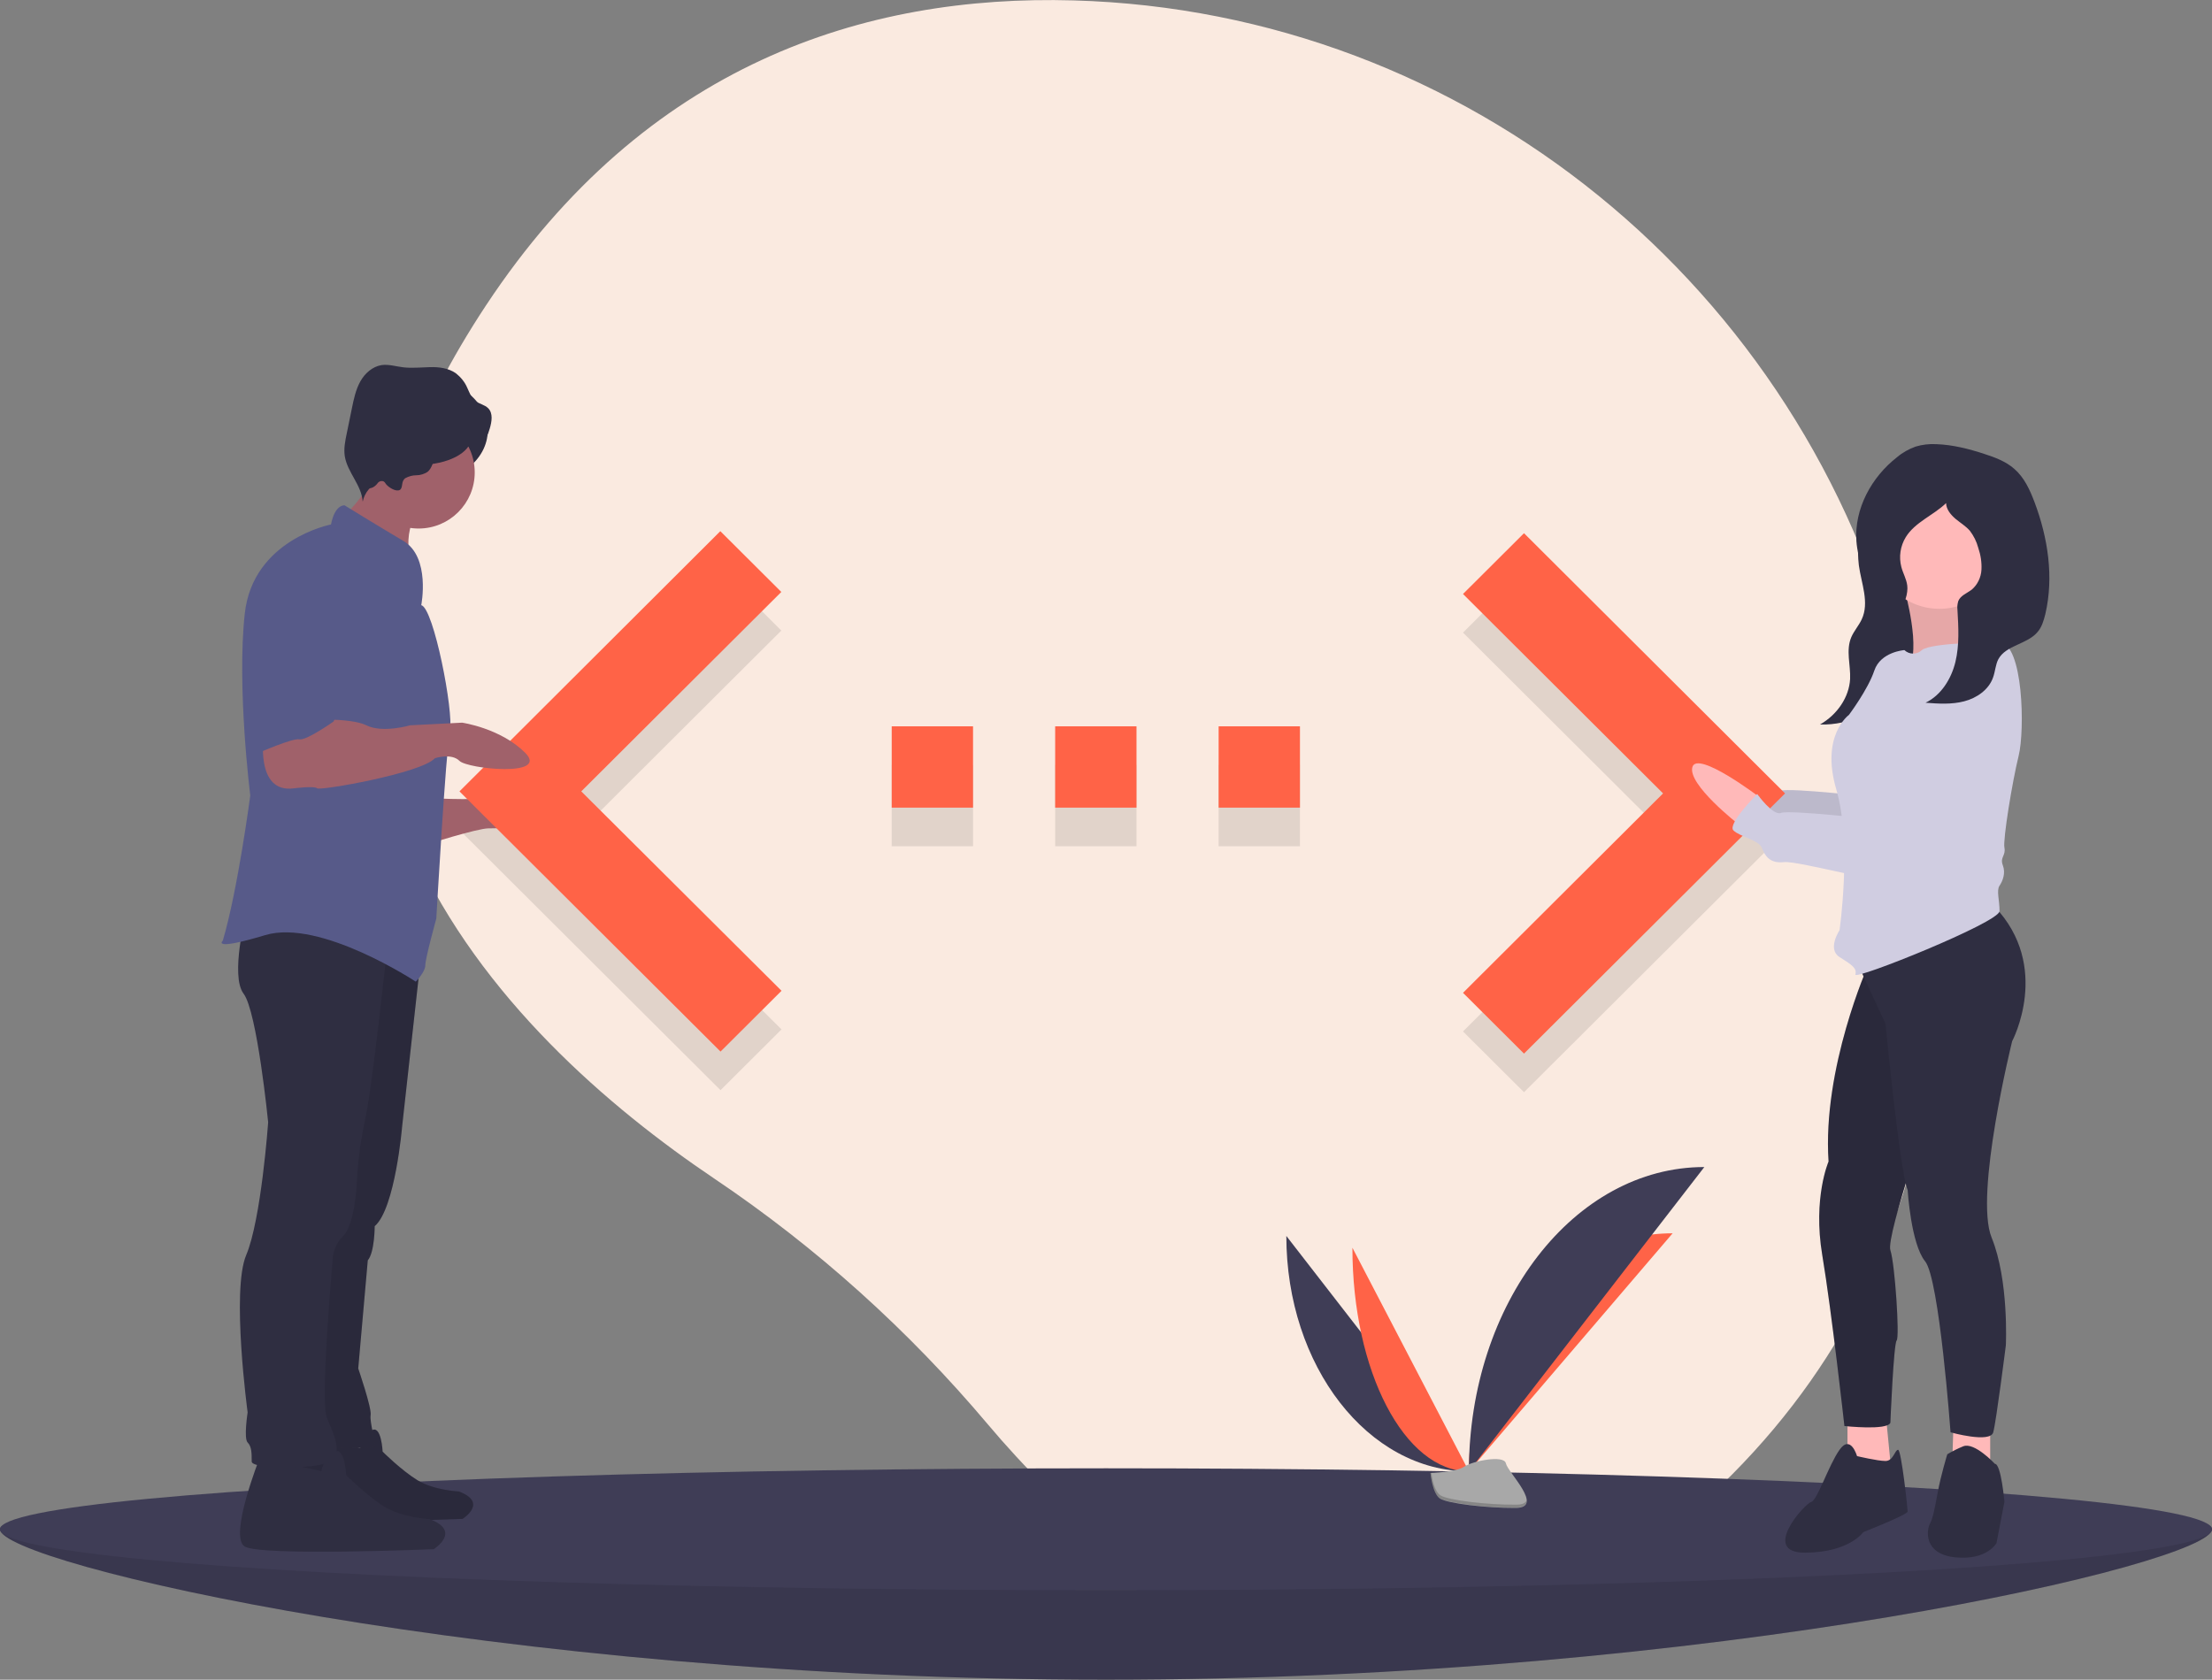 <?xml version="1.0" encoding="utf-8"?>
<!-- Generator: Adobe Illustrator 22.1.0, SVG Export Plug-In . SVG Version: 6.00 Build 0)  -->
<svg version="1.1" id="a6ee8617-cc99-4eb9-a93b-e1a7e83c9724"
	 xmlns="http://www.w3.org/2000/svg" xmlns:xlink="http://www.w3.org/1999/xlink" x="0px" y="0px" viewBox="0 0 1088 826.3"
	 style="enable-background:new 0 0 1088 826.3;" xml:space="preserve">
<rect x="0" y="0" width="1088" height="826.3" fill="#808080" stroke="none"/>
<style type="text/css">
	.st0{fill:#FAEAE0;}
	.st1{opacity:0.1;enable-background:new    ;}
	.st2{fill:#3F3D56;}
	.st3{fill:#FF6347;}
	.st4{fill:#A8A8A8;}
	.st5{opacity:0.2;enable-background:new    ;}
	.st6{fill:#FFB9B9;}
	.st7{fill:#D0CDE1;}
	.st8{fill:#2F2E41;}
	.st9{fill:#A0616A;}
	.st10{fill:#575A89;}
</style>
<title>code typing</title>
<path class="st0" d="M935,329.4C887.2,141.3,721.9,5.6,528,0.2C425.5-2.7,317.6,31.3,239,150.3C98.6,363,247.6,510,351.5,579.9
	c50.2,33.8,95.4,74.5,134.4,120.8C556.1,784,691.2,887.5,852,725.3C968.6,607.7,966.8,454.6,935,329.4z"/>
<polygon class="st1" points="719.6,507.4 818,409.3 719.6,311.2 749.6,281.3 878,409.3 749.6,537.3 719.6,507.4 "/>
<path class="st1" d="M438.6,416.3h40v-40h-40L438.6,416.3z M639.4,376.3h-40v40h40V376.3z M519,416.3h40v-40h-40V416.3z"/>
<polygon class="st1" points="384.4,506.4 285.9,408.3 384.3,310.2 354.3,280.3 226,408.3 354.4,536.3 "/>
<path class="st2" d="M1088,752.3c0,16.6-243.6,74-544,74S0,768.9,0,752.3s243.6,14,544,14S1088,735.7,1088,752.3z"/>
<path class="st1" d="M1088,752.3c0,16.6-243.6,74-544,74S0,768.9,0,752.3s243.6,14,544,14S1088,735.7,1088,752.3z"/>
<ellipse class="st2" cx="544" cy="752.3" rx="544" ry="30"/>
<path class="st2" d="M632.7,608c0,64,40.2,115.8,89.8,115.8"/>
<path class="st3" d="M722.5,723.8c0-64.7,44.8-117.1,100.2-117.1"/>
<path class="st3" d="M665.2,613.8c0,60.8,25.6,110,57.3,110"/>
<path class="st2" d="M722.5,723.8c0-82.7,51.8-149.7,115.8-149.7"/>
<path class="st4" d="M703.6,724.6c0,0,12.7-0.4,16.6-3.1s19.6-6,20.5-1.6s19.1,21.8,4.8,21.9s-33.4-2.2-37.2-4.6
	S703.6,724.6,703.6,724.6z"/>
<path class="st5" d="M745.7,740.2c-14.4,0.1-33.4-2.2-37.2-4.6c-2.9-1.8-4.1-8.2-4.5-11.1c-0.3,0-0.4,0-0.4,0s0.8,10.3,4.6,12.6
	s22.9,4.7,37.2,4.6c4.1,0,5.6-1.5,5.5-3.7C750.4,739.4,748.8,740.2,745.7,740.2z"/>
<path class="st6" d="M865.5,382.9c0,0-30.8-23.4-33.1-14.8s22.6,28,22.6,28L865.5,382.9z"/>
<path class="st1" d="M865.5,382.9c0,0-30.8-23.4-33.1-14.8s22.6,28,22.6,28L865.5,382.9z"/>
<path class="st7" d="M967.2,308.8c0,0-36.6,65.4-37.4,74.8s-0.8,10.1-3.9,9.3s-46-5.5-49.9-3.9s-11.7-9.3-11.7-9.3
	s-14.8,14.8-11.7,17.9s12.5,4.7,14,8.6s3.9,7.8,10.9,7s54.5,12.5,60.8,10.1s7.8-6.2,10.9-6.2s9.3-3.1,9.3-3.9s21.8-42.1,21.8-42.1
	S1006.1,315.1,967.2,308.8z"/>
<path class="st1" d="M967.2,308.8c0,0-36.6,65.4-37.4,74.8s-0.8,10.1-3.9,9.3s-46-5.5-49.9-3.9s-11.7-9.3-11.7-9.3
	s-14.8,14.8-11.7,17.9s12.5,4.7,14,8.6s3.9,7.8,10.9,7s54.5,12.5,60.8,10.1s7.8-6.2,10.9-6.2s9.3-3.1,9.3-3.9s21.8-42.1,21.8-42.1
	S1006.1,315.1,967.2,308.8z"/>
<path class="st8" d="M914.1,265.7c-0.3,4.1-0.3,8.3,0.2,12.4c1.2,8.9,5.3,18.3,1.4,26.6c-1.4,3-3.8,5.7-5.1,8.7
	c-2.8,6.5-0.3,13.7-0.6,20.6c-0.5,8.9-6.2,17.5-14.8,22.4c14.8,0.5,28.8-6.8,38.1-16.8s14.5-22.3,18.3-34.6c2-5.8,3.3-11.8,3.8-17.9
	c0.3-3.5-0.1-7-1.2-10.4c-1.4-3.3-3.2-6.3-5.3-9.1c-2.3-3.3-4.7-6.6-8.1-9c-4.2-3-12.4-6-18-5.6
	C915.8,253.6,914.3,260.9,914.1,265.7z"/>
<path class="st6" d="M936.8,290.1c0,0,8.6,30.4,1.6,38.9s42.1-3.9,42.1-3.9s-24.1-24.1-12.5-39.7L936.8,290.1z"/>
<path class="st1" d="M936.8,290.1c0,0,8.6,30.4,1.6,38.9s42.1-3.9,42.1-3.9s-24.1-24.1-12.5-39.7L936.8,290.1z"/>
<polygon class="st3" points="719.6,488.4 818,390.3 719.6,292.2 749.6,262.3 878,390.3 749.6,518.3 719.6,488.4 "/>
<polygon class="st6" points="908.7,695.2 908.7,717.8 920.4,731.8 930.6,727.2 927.4,694.4 "/>
<path class="st8" d="M913.4,716.3c0,0-3.1-10.9-8.6-3.1s-10.9,24.9-14,25.7s-24.9,24.9-3.1,24.9s28.8-10.1,28.8-10.1
	s21.8-8.6,21.8-10.1s-3.1-30.4-4.7-30.4s-2.3,5.5-6.2,5.5S913.4,716.3,913.4,716.3z"/>
<polygon class="st6" points="960.9,699.1 960.2,720.1 978.9,727.9 978.9,697.6 "/>
<path class="st8" d="M981.2,720.1c0,0-10.1-10.9-15.6-8.6c-2.7,1.1-5.3,2.4-7.8,3.9c0,0-3.1,10.1-4.7,18.7s-2.3,12.5-3.9,15.6
	s-3.1,14.8,12.5,16.4c15.6,1.6,20.3-7,20.3-7l3.9-20.3C985.9,738.8,984.3,720.1,981.2,720.1z"/>
<path class="st8" d="M918.9,474.8c0,0-22.6,50.6-19.5,96.6c0,0-7.8,17.9-3.1,46s10.9,84.1,10.9,84.1s21,2.3,22.6-1.6
	c0,0,1.6-38.9,3.1-40.5s-0.8-37.4-3.1-44.4s21.8-76.3,21.8-76.3l-6.2-86.5L918.9,474.8z"/>
<path class="st1" d="M918.9,474.8c0,0-22.6,50.6-19.5,96.6c0,0-7.8,17.9-3.1,46s10.9,84.1,10.9,84.1s21,2.3,22.6-1.6
	c0,0,1.6-38.9,3.1-40.5s-0.8-37.4-3.1-44.4s21.8-76.3,21.8-76.3l-6.2-86.5L918.9,474.8z"/>
<path class="st8" d="M912.6,471.7l14.8,31.9c0,0,7,72.4,10.9,81.8c0,0,1.6,26.5,8.6,35.1s12.5,84.1,12.5,84.1s19.5,5.5,21,0
	s6.2-42.8,6.2-42.8s1.6-31.9-7-53s10.1-96.6,10.1-96.6s19.5-36.6-8.6-66.2L912.6,471.7z"/>
<circle class="st6" cx="953.9" cy="267.6" r="31.9"/>
<path class="st7" d="M983.5,315.9c0,0-33.5,0-38.2,3.9c-2.4,2.3-6.2,2.3-8.6,0c0,0-11.7,0.8-14.8,10.1s-12.5,21.8-12.5,21.8
	s-14,10.1-6.2,36.6s1.6,69.3,1.6,69.3s-6.2,9.3,0,13.2s8.6,5.5,7.8,8.6s70.9-25.7,70.9-31.2s-1.6-10.1,0-12.5s3.1-6.2,1.6-10.1
	s1.6-4.7,0.8-8.6s3.9-32.7,7-45.2S995.2,316.6,983.5,315.9z"/>
<path class="st6" d="M865.5,392.2c0,0-30.8-23.4-33.1-14.8s22.6,28,22.6,28L865.5,392.2z"/>
<path class="st7" d="M967.2,319.7c0,0-36.6,65.4-37.4,74.8s-0.8,10.1-3.9,9.3s-46-5.5-49.9-3.9s-11.7-9.3-11.7-9.3
	s-14.8,14.8-11.7,17.9s12.5,4.7,14,8.6s3.9,7.8,10.9,7s54.5,12.5,60.8,10.1s7.8-6.2,10.9-6.2s9.3-3.1,9.3-3.9s21.8-42.1,21.8-42.1
	S1006.1,326,967.2,319.7z"/>
<path class="st8" d="M938.1,288c-0.4-3.2-2.1-6-2.9-9.1c-1.3-5-0.5-10.3,2.2-14.7c4.6-7.4,13.6-10.7,19.8-16.7
	c0.1,3.1,2.3,5.7,4.6,7.7c2.4,2,5.1,3.6,7.1,5.9c1.9,2.5,3.3,5.3,4.1,8.3c1.2,3.5,1.8,7.2,1.6,10.9c-0.2,3.7-1.9,7.3-4.7,9.7
	c-2.3,1.8-5.6,2.9-6.7,5.7c-0.4,1.4-0.6,2.8-0.4,4.3c0.5,8.6,1,17.3-1,25.6s-7,16.4-14.7,20.1c6.4,0.5,12.9,0.9,19-0.7
	c6.2-1.6,12.1-5.7,14.2-11.7c1.1-3,1.2-6.3,2.6-9c3.8-7,14.2-7.3,19.3-13.4c2.1-2.4,3-5.6,3.8-8.7c4.3-18.3,1.3-37.7-5.3-55.2
	c-2.3-6.1-5.1-12.2-10-16.4c-4.1-3.6-9.4-5.6-14.7-7.3c-7.6-2.5-15.5-4.5-23.5-4.8c-3.5-0.2-7,0.2-10.3,1.2
	c-3.3,1.2-6.4,2.9-9.1,5.2c-12.6,9.8-21.1,25.4-20,41.3c0.7,9.6,4.8,18.7,10,26.8c1.8,2.8,6.2,8.9,10.2,7.1
	C937,298.3,938.6,291.4,938.1,288z"/>
<path class="st3" d="M438.6,397.3h40v-40h-40L438.6,397.3z M639.4,357.3h-40v40h40V357.3z M519,397.3h40v-40h-40V397.3z"/>
<ellipse class="st8" cx="206.2" cy="211.8" rx="33.7" ry="26.3"/>
<path class="st9" d="M211.9,392.6c0,0,30.3,2,35.7-2s28.3,5.4,30.3,10.8s-32.3,6.1-37.7,6.1s-31,8.1-31,8.1L211.9,392.6z"/>
<path class="st8" d="M149.6,706.1c0,0-14.1,35.6-6.8,39.9s84.7,1.2,84.7,1.2s12.9-8-1.8-13.5c0,0-12.3-0.6-20.3-5.5
	s-17.2-14.1-17.2-14.1s-0.6-13.5-5.5-10.4c-3,2-5,5.1-5.5,8.6L149.6,706.1z"/>
<path class="st1" d="M149.6,706.1c0,0-14.1,35.6-6.8,39.9s84.7,1.2,84.7,1.2s12.9-8-1.8-13.5c0,0-12.3-0.6-20.3-5.5
	s-17.2-14.1-17.2-14.1s-0.6-13.5-5.5-10.4c-3,2-5,5.1-5.5,8.6L149.6,706.1z"/>
<polygon class="st3" points="384.4,487.4 285.9,389.3 384.3,291.2 354.3,261.3 226,389.3 354.4,517.3 "/>
<path class="st8" d="M127.8,717c0,0-15.5,39-7.4,43.8s92.9,1.3,92.9,1.3s14.1-8.8-2-14.8c0,0-13.5-0.7-22.2-6.1
	s-18.8-15.5-18.8-15.5s-0.7-14.8-6.1-11.4c-3.3,2.1-5.5,5.6-6.1,9.4L127.8,717z"/>
<path class="st8" d="M207.2,469.3l-9.4,84.8c0,0-3.4,40.4-13.5,49.1c0,0,0,12.8-3.4,16.8l-4.7,53.2c0,0,6.7,19.5,6.1,22.9
	s2.7,14.1,2,15.5s-32.3,0-32.3,0l6.7-108.4l20.9-150.8L207.2,469.3z"/>
<path class="st1" d="M207.2,469.3l-9.4,84.8c0,0-3.4,40.4-13.5,49.1c0,0,0,12.8-3.4,16.8l-4.7,53.2c0,0,6.7,19.5,6.1,22.9
	s2.7,14.1,2,15.5s-32.3,0-32.3,0l6.7-108.4l20.9-150.8L207.2,469.3z"/>
<path class="st8" d="M190.4,466.6c0,0-7.4,69.3-10.8,84.1c-2.1,9.8-3.5,19.7-4,29.6c0,0-0.7,21.5-6.7,27.6
	c-3.6,3.5-5.5,8.4-5.4,13.5c0,0-6.1,68-2.7,76.1s6.7,14.8,3.4,20.2s-40.4,5.4-40.4,1.3s0-7.4-2-9.4s0-14.8,0-14.8
	s-8.1-59.9-0.7-77.4s10.8-65.3,10.8-65.3s-5.4-54.5-12.1-63.3s1.3-39.7,1.3-39.7L190.4,466.6z"/>
<path class="st9" d="M171.4,251.3c0.8,1.8,2.7,2.8,4.4,3.7c9.9,5.4,18.2,13.3,26.3,21.1c-2-6.9-1.6-14.3,1.2-20.9
	c1-2.3,2.2-4.7,1.6-7c-0.5-1.7-2-3-3.4-4.1c-3.3-2.6-6.8-4.9-10.4-7.1c-2.5-1.5-7.7-5.5-10.6-5.1c-0.2,3.9-0.2,7.4-1.9,11.1
	C178.1,243.9,171.7,252,171.4,251.3z"/>
<circle class="st9" cx="205.9" cy="232.4" r="27.6"/>
<path class="st10" d="M207.2,297.7c0,0,4.7-23.6-8.8-31.6s-28.9-17.5-28.9-17.5s-4.7-0.7-6.7,9.4c0,0-38.4,7.4-42.4,43.8
	s2.7,89.5,2.7,89.5s-6.1,46.4-13.5,71.4c0,0-6.1,5.4,20.9-2.7s74,22.9,74,22.9s4.7-4.7,4.7-8.1s5.4-22.9,5.4-22.9s4.7-82.8,6.7-92.2
	S213.3,299,207.2,297.7z"/>
<path class="st8" d="M199.4,235.2c1.7-0.9,3.5-1.4,5.4-1.4c1.9,0,3.8-0.6,5.4-1.6c2.6-2,2.8-5.9,4.7-8.5c2.8-3.9,8.3-4.3,13-4.1
	c2.9,0.1,6,0.3,8.5-1.3c2.5-1.6,3.7-4.7,4.5-7.5c1-3.4,1.7-7.5-0.8-10c-1.7-1.7-4.4-2.1-6.4-3.6c-2-1.6-2.8-4.2-3.9-6.5
	c-1.2-2.8-3.2-5.2-5.6-7.1c-3.6-2.5-8.2-3.1-12.6-3s-8.8,0.6-13.2,0.1c-3.6-0.4-7.1-1.6-10.7-1.1c-4.5,0.7-8.3,4.1-10.5,8.1
	s-3.2,8.6-4.1,13.1l-2.5,12.2c-0.8,3.8-1.6,7.7-1,11.5c1.3,7.9,8.3,14.2,8.8,22.3c0.9-4.5,4.1-8.2,8.3-9.9c0.5-0.3,1.1-0.3,1.7-0.2
	c0.7,0.2,1.1,0.9,1.5,1.5c1.2,1.5,4.8,3.9,6.8,2.8C198.4,239.8,197.1,236.8,199.4,235.2z"/>
<path class="st9" d="M129.8,360.9c0,0-4.7,29.6,14.8,26.9c0,0,10.1-1.3,11.4,0s51.2-7.4,57.9-14.8c0,0,8.1-2.7,12.1,1.3
	s44.4,8.1,32.3-4s-31-14.8-31-14.8l-25.6,1.3c0,0-13.5,4-21.5,0s-31-2.7-31-2.7L129.8,360.9z"/>
<path class="st10" d="M157.4,267.4c0,0-30.3,3.4-30.3,47.1v55.9c0,0,16.8-7.4,20.2-6.7s16.8-8.8,16.8-8.8s15.5-36.3,14.1-46.4
	S177.6,268.7,157.4,267.4z"/>
<ellipse class="st8" cx="205.9" cy="215.2" rx="25.9" ry="13.5"/>
<ellipse class="st8" cx="181.6" cy="217.6" rx="9.1" ry="22.6"/>
</svg>
